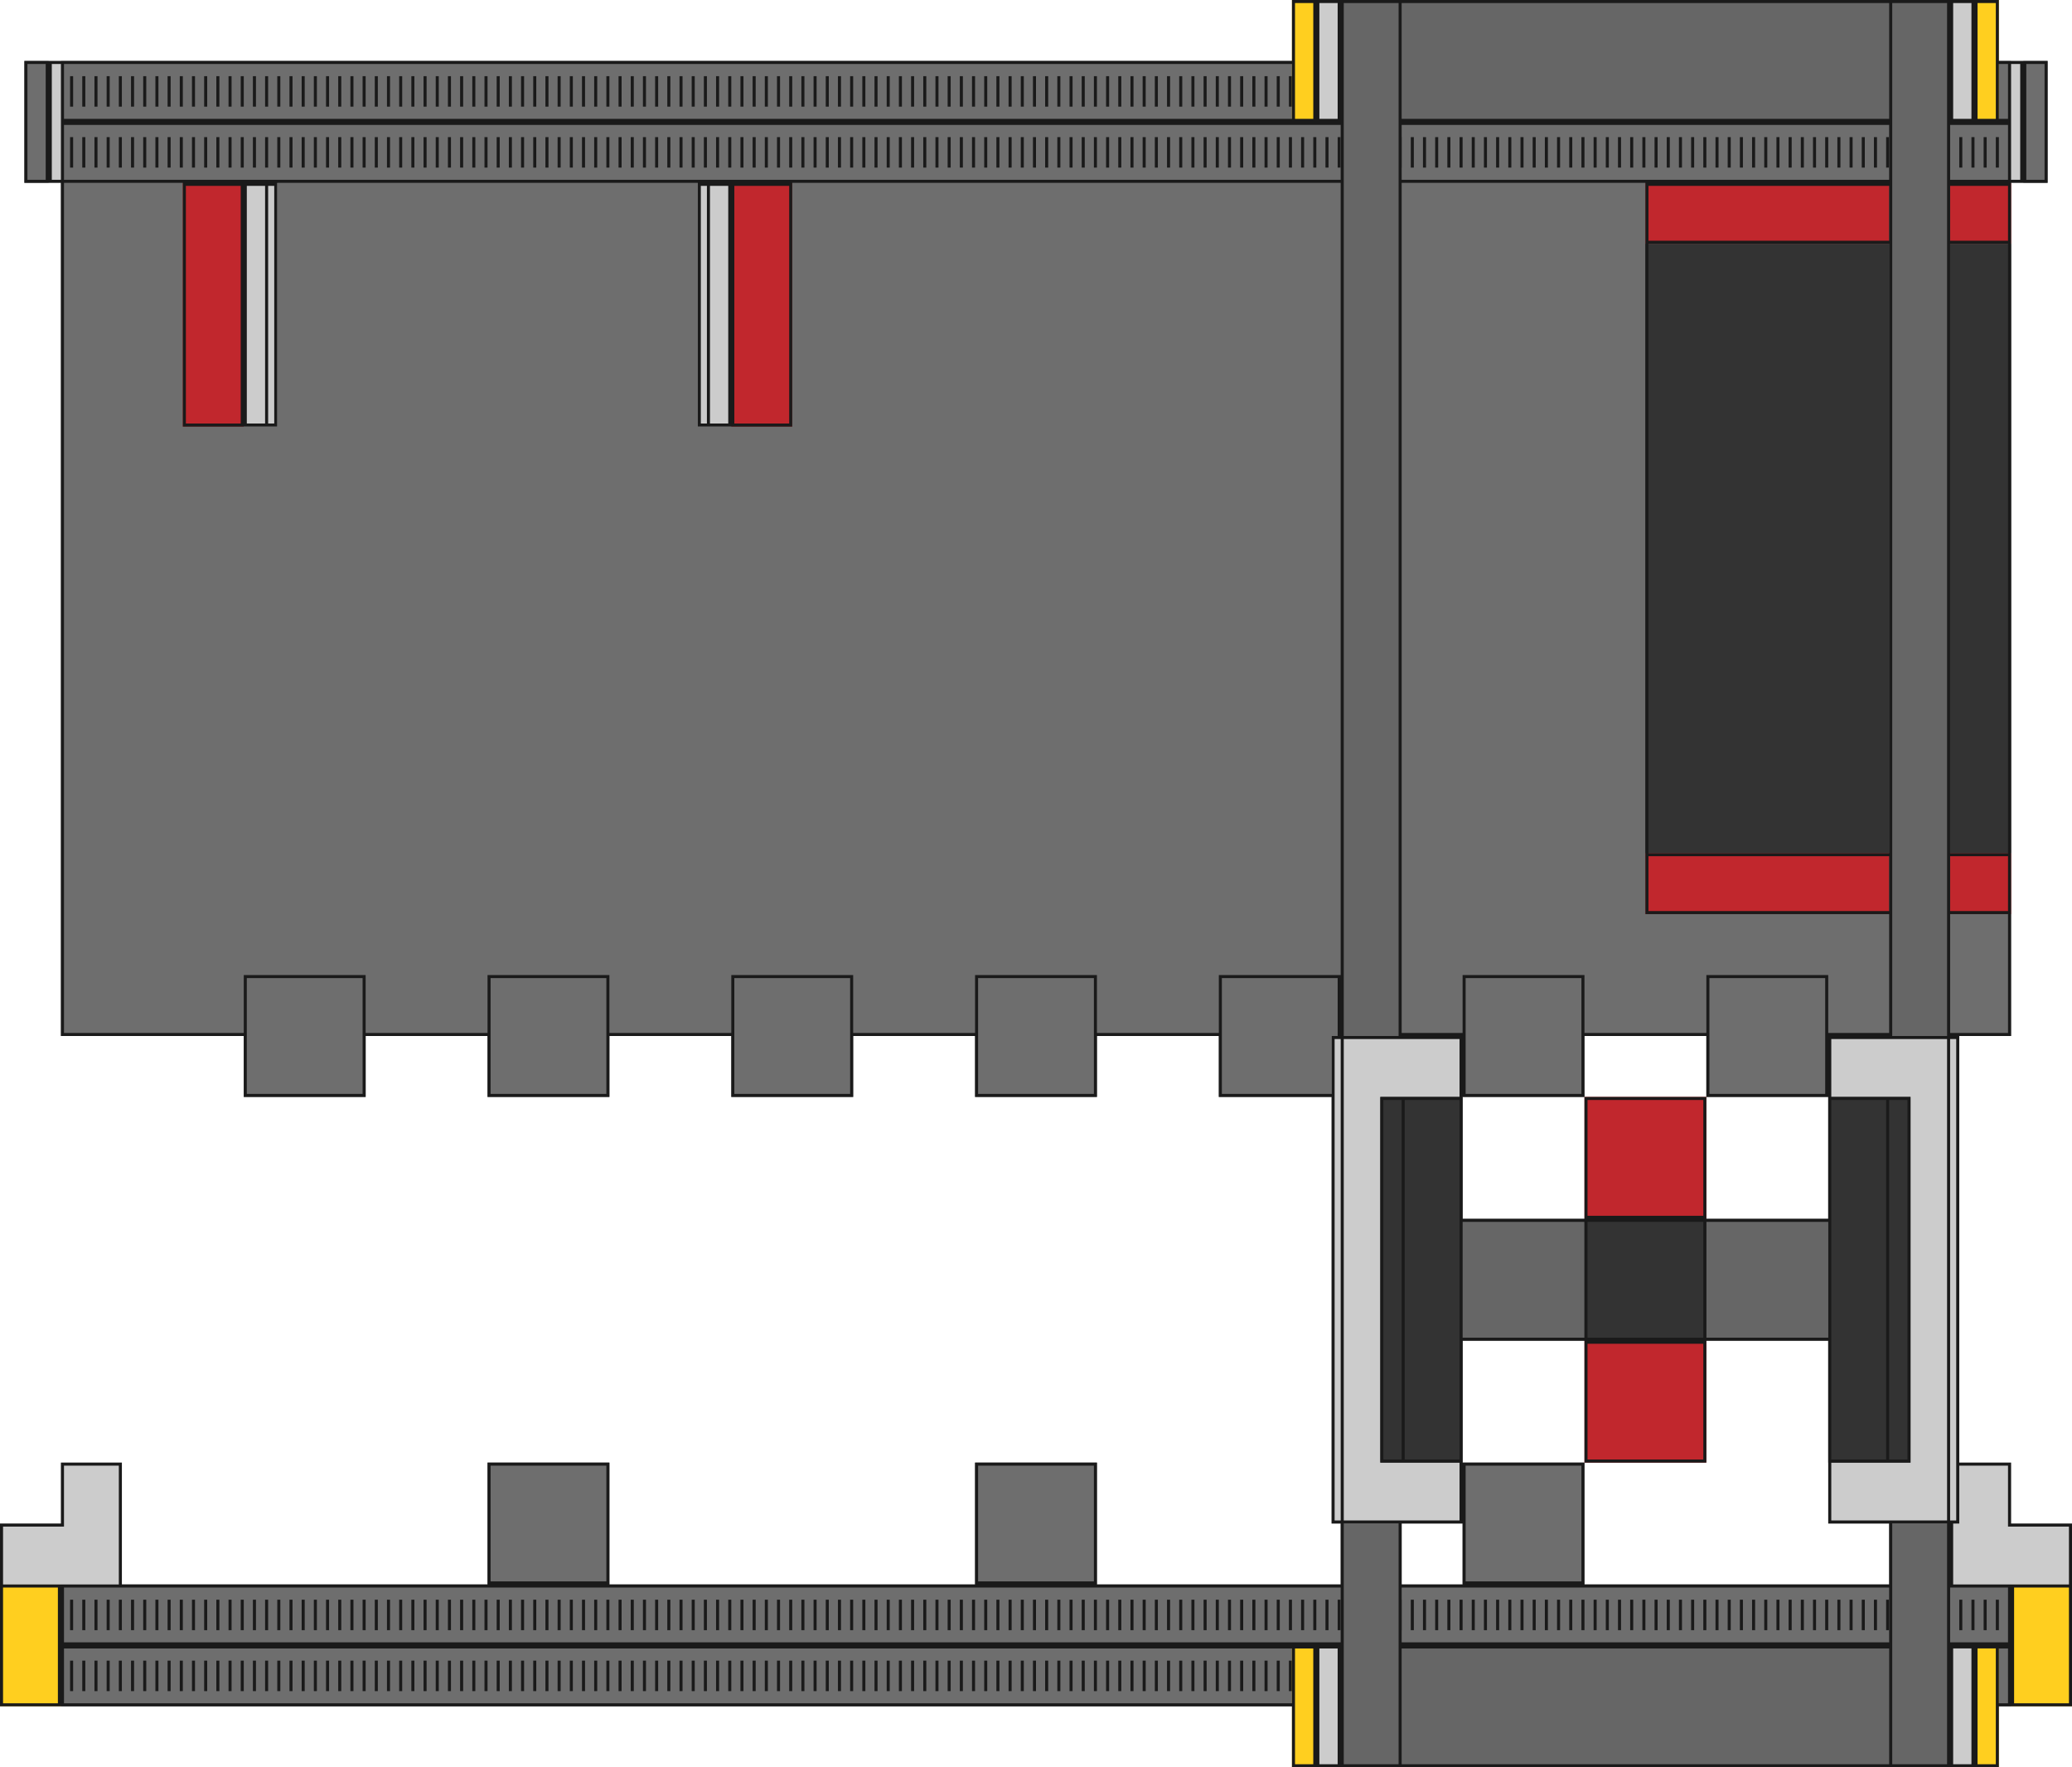 <svg xmlns="http://www.w3.org/2000/svg" viewBox="0 0 340 290"><defs><style>.cls-1{fill:#6e6e6e;}.cls-2{fill:#ccc;}.cls-3{fill:#c1272d;}.cls-4{fill:#1a1a1a;}.cls-5{fill:#ffcf1f;}.cls-6{fill:#333;}.cls-7{fill:#666;}.cls-8{fill:none;}</style></defs><title>object_station_freight</title><g id="Warstwa_2" data-name="Warstwa 2"><g id="freight"><rect class="cls-1" x="10" y="10" width="320" height="160"/><rect class="cls-1" x="4" y="10" width="4" height="20"/><rect class="cls-2" x="8" y="10" width="2" height="20"/><rect class="cls-1" x="332" y="10" width="4" height="20" transform="translate(668 40) rotate(-180)"/><rect class="cls-2" x="330" y="10" width="2" height="20" transform="translate(662 40) rotate(-180)"/><rect class="cls-1" x="40" y="160" width="20" height="20"/><rect class="cls-1" x="80" y="160" width="20" height="20"/><rect class="cls-1" x="80" y="240" width="20" height="20"/><rect class="cls-1" x="160" y="240" width="20" height="20"/><rect class="cls-1" x="240" y="240" width="20" height="20"/><rect class="cls-1" x="120" y="160" width="20" height="20"/><rect class="cls-1" x="160" y="160" width="20" height="20"/><rect class="cls-1" x="200" y="160" width="20" height="20"/><rect class="cls-1" x="240" y="160" width="20" height="20"/><rect class="cls-1" x="280" y="160" width="20" height="20"/><rect class="cls-3" x="30" y="30" width="10" height="40"/><rect class="cls-2" x="40" y="30" width="5.5" height="40"/><rect class="cls-3" x="120" y="30" width="10" height="40" transform="translate(250 100) rotate(-180)"/><rect class="cls-2" x="114.5" y="30" width="5.5" height="40" transform="translate(234.5 100) rotate(-180)"/><rect class="cls-4" x="11.5" y="12.5" width="0.5" height="5"/><rect class="cls-4" x="13.5" y="12.5" width="0.5" height="5"/><rect class="cls-4" x="15.5" y="12.5" width="0.5" height="5"/><rect class="cls-4" x="17.5" y="12.5" width="0.5" height="5"/><rect class="cls-4" x="19.5" y="12.5" width="0.5" height="5"/><rect class="cls-4" x="21.5" y="12.5" width="0.5" height="5"/><rect class="cls-4" x="23.5" y="12.5" width="0.5" height="5"/><rect class="cls-4" x="25.5" y="12.5" width="0.5" height="5"/><rect class="cls-4" x="27.5" y="12.5" width="0.5" height="5"/><rect class="cls-4" x="29.5" y="12.5" width="0.5" height="5"/><rect class="cls-4" x="31.5" y="12.5" width="0.5" height="5"/><rect class="cls-4" x="33.5" y="12.5" width="0.5" height="5"/><rect class="cls-4" x="35.5" y="12.5" width="0.5" height="5"/><rect class="cls-4" x="37.5" y="12.5" width="0.5" height="5"/><rect class="cls-4" x="39.5" y="12.5" width="0.5" height="5"/><rect class="cls-4" x="41.5" y="12.5" width="0.5" height="5"/><rect class="cls-4" x="43.5" y="12.5" width="0.5" height="5"/><rect class="cls-4" x="45.5" y="12.5" width="0.5" height="5"/><rect class="cls-4" x="47.5" y="12.5" width="0.5" height="5"/><rect class="cls-4" x="49.5" y="12.5" width="0.5" height="5"/><rect class="cls-4" x="51.5" y="12.5" width="0.5" height="5"/><rect class="cls-4" x="53.5" y="12.5" width="0.5" height="5"/><rect class="cls-4" x="55.5" y="12.5" width="0.5" height="5"/><rect class="cls-4" x="57.5" y="12.5" width="0.5" height="5"/><rect class="cls-4" x="59.5" y="12.5" width="0.5" height="5"/><rect class="cls-4" x="61.5" y="12.5" width="0.5" height="5"/><rect class="cls-4" x="63.5" y="12.5" width="0.5" height="5"/><rect class="cls-4" x="65.5" y="12.5" width="0.5" height="5"/><rect class="cls-4" x="67.5" y="12.5" width="0.5" height="5"/><rect class="cls-4" x="69.5" y="12.5" width="0.5" height="5"/><rect class="cls-4" x="71.5" y="12.5" width="0.5" height="5"/><rect class="cls-4" x="73.5" y="12.5" width="0.5" height="5"/><rect class="cls-4" x="75.5" y="12.5" width="0.5" height="5"/><rect class="cls-4" x="77.5" y="12.5" width="0.5" height="5"/><rect class="cls-4" x="79.5" y="12.5" width="0.5" height="5"/><rect class="cls-4" x="81.5" y="12.5" width="0.5" height="5"/><rect class="cls-4" x="83.5" y="12.5" width="0.5" height="5"/><rect class="cls-4" x="85.5" y="12.5" width="0.5" height="5"/><rect class="cls-4" x="87.5" y="12.5" width="0.5" height="5"/><rect class="cls-4" x="89.5" y="12.5" width="0.5" height="5"/><rect class="cls-4" x="91.5" y="12.5" width="0.5" height="5"/><rect class="cls-4" x="93.5" y="12.5" width="0.5" height="5"/><rect class="cls-4" x="95.5" y="12.5" width="0.5" height="5"/><rect class="cls-4" x="97.5" y="12.5" width="0.5" height="5"/><rect class="cls-4" x="99.5" y="12.5" width="0.5" height="5"/><rect class="cls-4" x="101.5" y="12.5" width="0.5" height="5"/><rect class="cls-4" x="103.5" y="12.5" width="0.5" height="5"/><rect class="cls-4" x="105.5" y="12.5" width="0.5" height="5"/><rect class="cls-4" x="107.5" y="12.5" width="0.5" height="5"/><rect class="cls-4" x="109.5" y="12.5" width="0.5" height="5"/><rect class="cls-4" x="111.5" y="12.5" width="0.5" height="5"/><rect class="cls-4" x="113.5" y="12.5" width="0.5" height="5"/><rect class="cls-4" x="115.5" y="12.5" width="0.5" height="5"/><rect class="cls-4" x="117.5" y="12.5" width="0.5" height="5"/><rect class="cls-4" x="119.5" y="12.5" width="0.5" height="5"/><rect class="cls-4" x="121.5" y="12.5" width="0.5" height="5"/><rect class="cls-4" x="123.5" y="12.5" width="0.5" height="5"/><rect class="cls-4" x="125.5" y="12.5" width="0.5" height="5"/><rect class="cls-4" x="127.5" y="12.5" width="0.5" height="5"/><rect class="cls-4" x="129.5" y="12.5" width="0.5" height="5"/><rect class="cls-4" x="131.5" y="12.5" width="0.5" height="5"/><rect class="cls-4" x="133.5" y="12.5" width="0.5" height="5"/><rect class="cls-4" x="135.5" y="12.5" width="0.5" height="5"/><rect class="cls-4" x="137.5" y="12.5" width="0.5" height="5"/><rect class="cls-4" x="139.5" y="12.5" width="0.5" height="5"/><rect class="cls-4" x="141.5" y="12.5" width="0.5" height="5"/><rect class="cls-4" x="143.5" y="12.5" width="0.5" height="5"/><rect class="cls-4" x="145.5" y="12.5" width="0.5" height="5"/><rect class="cls-4" x="147.5" y="12.5" width="0.5" height="5"/><rect class="cls-4" x="149.5" y="12.5" width="0.5" height="5"/><rect class="cls-4" x="151.5" y="12.5" width="0.5" height="5"/><rect class="cls-4" x="153.5" y="12.5" width="0.5" height="5"/><rect class="cls-4" x="155.5" y="12.5" width="0.5" height="5"/><rect class="cls-4" x="157.5" y="12.5" width="0.5" height="5"/><rect class="cls-4" x="159.5" y="12.5" width="0.5" height="5"/><rect class="cls-4" x="161.5" y="12.5" width="0.5" height="5"/><rect class="cls-4" x="163.5" y="12.5" width="0.5" height="5"/><rect class="cls-4" x="165.5" y="12.5" width="0.5" height="5"/><rect class="cls-4" x="167.5" y="12.5" width="0.5" height="5"/><rect class="cls-4" x="169.5" y="12.5" width="0.5" height="5"/><rect class="cls-4" x="171.5" y="12.5" width="0.5" height="5"/><rect class="cls-4" x="173.5" y="12.5" width="0.5" height="5"/><rect class="cls-4" x="175.5" y="12.5" width="0.5" height="5"/><rect class="cls-4" x="177.5" y="12.5" width="0.5" height="5"/><rect class="cls-4" x="179.5" y="12.5" width="0.5" height="5"/><rect class="cls-4" x="181.5" y="12.5" width="0.5" height="5"/><rect class="cls-4" x="183.5" y="12.5" width="0.5" height="5"/><rect class="cls-4" x="185.5" y="12.5" width="0.5" height="5"/><rect class="cls-4" x="187.5" y="12.5" width="0.5" height="5"/><rect class="cls-4" x="189.5" y="12.5" width="0.5" height="5"/><rect class="cls-4" x="191.5" y="12.5" width="0.5" height="5"/><rect class="cls-4" x="193.5" y="12.5" width="0.5" height="5"/><rect class="cls-4" x="195.5" y="12.5" width="0.5" height="5"/><rect class="cls-4" x="197.5" y="12.5" width="0.5" height="5"/><rect class="cls-4" x="199.5" y="12.5" width="0.5" height="5"/><rect class="cls-4" x="201.5" y="12.5" width="0.5" height="5"/><rect class="cls-4" x="203.5" y="12.5" width="0.5" height="5"/><rect class="cls-4" x="205.5" y="12.5" width="0.5" height="5"/><rect class="cls-4" x="207.5" y="12.5" width="0.5" height="5"/><rect class="cls-4" x="209.5" y="12.5" width="0.5" height="5"/><rect class="cls-4" x="211.5" y="12.5" width="0.5" height="5"/><rect class="cls-4" x="11.5" y="22.5" width="0.5" height="5"/><rect class="cls-4" x="13.5" y="22.5" width="0.5" height="5"/><rect class="cls-4" x="15.5" y="22.5" width="0.5" height="5"/><rect class="cls-4" x="17.5" y="22.5" width="0.5" height="5"/><rect class="cls-4" x="19.5" y="22.5" width="0.5" height="5"/><rect class="cls-4" x="21.5" y="22.5" width="0.5" height="5"/><rect class="cls-4" x="23.5" y="22.5" width="0.5" height="5"/><rect class="cls-4" x="25.5" y="22.5" width="0.5" height="5"/><rect class="cls-4" x="27.5" y="22.5" width="0.5" height="5"/><rect class="cls-4" x="29.5" y="22.5" width="0.5" height="5"/><rect class="cls-4" x="31.5" y="22.5" width="0.5" height="5"/><rect class="cls-4" x="33.5" y="22.5" width="0.5" height="5"/><rect class="cls-4" x="35.5" y="22.5" width="0.5" height="5"/><rect class="cls-4" x="37.5" y="22.5" width="0.5" height="5"/><rect class="cls-4" x="39.5" y="22.5" width="0.5" height="5"/><rect class="cls-4" x="41.5" y="22.5" width="0.5" height="5"/><rect class="cls-4" x="43.5" y="22.5" width="0.5" height="5"/><rect class="cls-4" x="45.5" y="22.5" width="0.5" height="5"/><rect class="cls-4" x="47.5" y="22.5" width="0.5" height="5"/><rect class="cls-4" x="49.5" y="22.5" width="0.5" height="5"/><rect class="cls-4" x="51.5" y="22.5" width="0.5" height="5"/><rect class="cls-4" x="53.5" y="22.5" width="0.5" height="5"/><rect class="cls-4" x="55.5" y="22.5" width="0.5" height="5"/><rect class="cls-4" x="57.5" y="22.5" width="0.5" height="5"/><rect class="cls-4" x="59.5" y="22.5" width="0.5" height="5"/><rect class="cls-4" x="61.5" y="22.5" width="0.5" height="5"/><rect class="cls-4" x="63.5" y="22.5" width="0.5" height="5"/><rect class="cls-4" x="65.5" y="22.5" width="0.5" height="5"/><rect class="cls-4" x="67.5" y="22.5" width="0.5" height="5"/><rect class="cls-4" x="69.5" y="22.5" width="0.5" height="5"/><rect class="cls-4" x="71.5" y="22.5" width="0.5" height="5"/><rect class="cls-4" x="73.5" y="22.5" width="0.5" height="5"/><rect class="cls-4" x="75.5" y="22.5" width="0.5" height="5"/><rect class="cls-4" x="77.5" y="22.5" width="0.5" height="5"/><rect class="cls-4" x="79.5" y="22.5" width="0.5" height="5"/><rect class="cls-4" x="81.5" y="22.5" width="0.5" height="5"/><rect class="cls-4" x="83.5" y="22.5" width="0.5" height="5"/><rect class="cls-4" x="85.5" y="22.5" width="0.5" height="5"/><rect class="cls-4" x="87.5" y="22.5" width="0.5" height="5"/><rect class="cls-4" x="89.5" y="22.5" width="0.5" height="5"/><rect class="cls-4" x="91.5" y="22.5" width="0.5" height="5"/><rect class="cls-4" x="93.5" y="22.5" width="0.5" height="5"/><rect class="cls-4" x="95.5" y="22.5" width="0.5" height="5"/><rect class="cls-4" x="97.5" y="22.5" width="0.5" height="5"/><rect class="cls-4" x="99.5" y="22.5" width="0.5" height="5"/><rect class="cls-4" x="101.5" y="22.5" width="0.5" height="5"/><rect class="cls-4" x="103.5" y="22.5" width="0.5" height="5"/><rect class="cls-4" x="105.5" y="22.5" width="0.5" height="5"/><rect class="cls-4" x="107.5" y="22.5" width="0.5" height="5"/><rect class="cls-4" x="109.5" y="22.5" width="0.5" height="5"/><rect class="cls-4" x="111.5" y="22.5" width="0.5" height="5"/><rect class="cls-4" x="113.5" y="22.5" width="0.5" height="5"/><rect class="cls-4" x="115.5" y="22.5" width="0.5" height="5"/><rect class="cls-4" x="117.5" y="22.5" width="0.5" height="5"/><rect class="cls-4" x="119.5" y="22.5" width="0.5" height="5"/><rect class="cls-4" x="121.5" y="22.5" width="0.5" height="5"/><rect class="cls-4" x="123.5" y="22.5" width="0.5" height="5"/><rect class="cls-4" x="125.5" y="22.5" width="0.5" height="5"/><rect class="cls-4" x="127.5" y="22.5" width="0.5" height="5"/><rect class="cls-4" x="129.5" y="22.5" width="0.5" height="5"/><rect class="cls-4" x="131.5" y="22.5" width="0.5" height="5"/><rect class="cls-4" x="133.5" y="22.5" width="0.5" height="5"/><rect class="cls-4" x="135.5" y="22.5" width="0.5" height="5"/><rect class="cls-4" x="137.5" y="22.5" width="0.5" height="5"/><rect class="cls-4" x="139.5" y="22.5" width="0.5" height="5"/><rect class="cls-4" x="141.5" y="22.5" width="0.5" height="5"/><rect class="cls-4" x="143.5" y="22.5" width="0.5" height="5"/><rect class="cls-4" x="145.5" y="22.5" width="0.5" height="5"/><rect class="cls-4" x="147.5" y="22.5" width="0.5" height="5"/><rect class="cls-4" x="149.5" y="22.5" width="0.5" height="5"/><rect class="cls-4" x="151.5" y="22.5" width="0.5" height="5"/><rect class="cls-4" x="153.5" y="22.5" width="0.5" height="5"/><rect class="cls-4" x="155.5" y="22.5" width="0.5" height="5"/><rect class="cls-4" x="157.5" y="22.5" width="0.5" height="5"/><rect class="cls-4" x="159.5" y="22.5" width="0.5" height="5"/><rect class="cls-4" x="161.5" y="22.5" width="0.5" height="5"/><rect class="cls-4" x="163.5" y="22.5" width="0.5" height="5"/><rect class="cls-4" x="165.5" y="22.5" width="0.5" height="5"/><rect class="cls-4" x="167.5" y="22.5" width="0.5" height="5"/><rect class="cls-4" x="169.5" y="22.5" width="0.5" height="5"/><rect class="cls-4" x="171.5" y="22.5" width="0.5" height="5"/><rect class="cls-4" x="173.5" y="22.5" width="0.5" height="5"/><rect class="cls-4" x="175.5" y="22.5" width="0.5" height="5"/><rect class="cls-4" x="177.5" y="22.5" width="0.5" height="5"/><rect class="cls-4" x="179.5" y="22.5" width="0.5" height="5"/><rect class="cls-4" x="181.5" y="22.5" width="0.5" height="5"/><rect class="cls-4" x="183.5" y="22.5" width="0.5" height="5"/><rect class="cls-4" x="185.5" y="22.5" width="0.5" height="5"/><rect class="cls-4" x="187.5" y="22.5" width="0.5" height="5"/><rect class="cls-4" x="189.5" y="22.5" width="0.5" height="5"/><rect class="cls-4" x="191.5" y="22.5" width="0.5" height="5"/><rect class="cls-4" x="193.5" y="22.5" width="0.5" height="5"/><rect class="cls-4" x="195.5" y="22.5" width="0.5" height="5"/><rect class="cls-4" x="197.5" y="22.5" width="0.5" height="5"/><rect class="cls-4" x="199.5" y="22.5" width="0.5" height="5"/><rect class="cls-4" x="201.5" y="22.5" width="0.5" height="5"/><rect class="cls-4" x="203.5" y="22.5" width="0.5" height="5"/><rect class="cls-4" x="205.5" y="22.5" width="0.5" height="5"/><rect class="cls-4" x="207.5" y="22.5" width="0.5" height="5"/><rect class="cls-4" x="209.5" y="22.5" width="0.5" height="5"/><rect class="cls-4" x="211.5" y="22.5" width="0.5" height="5"/><rect class="cls-4" x="213.5" y="22.5" width="0.5" height="5"/><rect class="cls-4" x="215.5" y="22.5" width="0.5" height="5"/><rect class="cls-4" x="217.5" y="22.5" width="0.5" height="5"/><rect class="cls-4" x="219.5" y="22.5" width="0.5" height="5"/><rect class="cls-4" x="221.5" y="22.5" width="0.5" height="5"/><rect class="cls-4" x="223.5" y="22.5" width="0.5" height="5"/><rect class="cls-4" x="225.5" y="22.5" width="0.5" height="5"/><rect class="cls-4" x="227.5" y="22.5" width="0.5" height="5"/><rect class="cls-4" x="229.5" y="22.5" width="0.5" height="5"/><rect class="cls-4" x="231.5" y="22.5" width="0.5" height="5"/><rect class="cls-4" x="233.5" y="22.5" width="0.5" height="5"/><rect class="cls-4" x="235.5" y="22.5" width="0.5" height="5"/><rect class="cls-4" x="237.5" y="22.5" width="0.5" height="5"/><rect class="cls-4" x="239.5" y="22.5" width="0.5" height="5"/><rect class="cls-4" x="241.5" y="22.5" width="0.5" height="5"/><rect class="cls-4" x="243.5" y="22.5" width="0.5" height="5"/><rect class="cls-4" x="245.5" y="22.5" width="0.5" height="5"/><rect class="cls-4" x="247.5" y="22.5" width="0.5" height="5"/><rect class="cls-4" x="249.5" y="22.5" width="0.5" height="5"/><rect class="cls-4" x="251.5" y="22.5" width="0.5" height="5"/><rect class="cls-4" x="253.5" y="22.5" width="0.5" height="5"/><rect class="cls-4" x="255.5" y="22.5" width="0.5" height="5"/><rect class="cls-4" x="257.5" y="22.5" width="0.5" height="5"/><rect class="cls-4" x="259.5" y="22.5" width="0.5" height="5"/><rect class="cls-4" x="261.5" y="22.5" width="0.5" height="5"/><rect class="cls-4" x="263.5" y="22.5" width="0.5" height="5"/><rect class="cls-4" x="265.5" y="22.5" width="0.5" height="5"/><rect class="cls-4" x="267.5" y="22.5" width="0.5" height="5"/><rect class="cls-4" x="269.5" y="22.5" width="0.5" height="5"/><rect class="cls-4" x="271.5" y="22.5" width="0.5" height="5"/><rect class="cls-4" x="273.5" y="22.5" width="0.5" height="5"/><rect class="cls-4" x="275.5" y="22.5" width="0.5" height="5"/><rect class="cls-4" x="277.5" y="22.5" width="0.5" height="5"/><rect class="cls-4" x="279.5" y="22.5" width="0.5" height="5"/><rect class="cls-4" x="281.5" y="22.5" width="0.5" height="5"/><rect class="cls-4" x="283.5" y="22.5" width="0.5" height="5"/><rect class="cls-4" x="285.5" y="22.5" width="0.5" height="5"/><rect class="cls-4" x="287.5" y="22.5" width="0.5" height="5"/><rect class="cls-4" x="289.5" y="22.5" width="0.5" height="5"/><rect class="cls-4" x="291.5" y="22.5" width="0.5" height="5"/><rect class="cls-4" x="293.5" y="22.5" width="0.5" height="5"/><rect class="cls-4" x="295.5" y="22.5" width="0.5" height="5"/><rect class="cls-4" x="297.5" y="22.5" width="0.5" height="5"/><rect class="cls-4" x="299.5" y="22.5" width="0.5" height="5"/><rect class="cls-4" x="301.5" y="22.5" width="0.5" height="5"/><rect class="cls-4" x="303.5" y="22.5" width="0.5" height="5"/><rect class="cls-4" x="305.5" y="22.5" width="0.5" height="5"/><rect class="cls-4" x="307.5" y="22.5" width="0.5" height="5"/><rect class="cls-4" x="309.5" y="22.5" width="0.5" height="5"/><rect class="cls-4" x="311.5" y="22.5" width="0.5" height="5"/><rect class="cls-4" x="313.5" y="22.5" width="0.5" height="5"/><rect class="cls-4" x="315.5" y="22.5" width="0.5" height="5"/><rect class="cls-4" x="317.5" y="22.5" width="0.5" height="5"/><rect class="cls-4" x="319.5" y="22.5" width="0.5" height="5"/><rect class="cls-4" x="321.5" y="22.5" width="0.5" height="5"/><rect class="cls-4" x="323.5" y="22.5" width="0.5" height="5"/><rect class="cls-4" x="325.5" y="22.5" width="0.5" height="5"/><rect class="cls-4" x="327.5" y="22.5" width="0.5" height="5"/><rect class="cls-1" x="10" y="260" width="320" height="20"/><rect class="cls-5" y="260" width="10" height="20"/><polygon class="cls-2" points="10 240 10 250 0 250 0 260 20 260 20 240 10 240"/><rect class="cls-5" x="330" y="260" width="10" height="20" transform="translate(670 540) rotate(-180)"/><polygon class="cls-2" points="330 240 330 250 340 250 340 260 320 260 320 240 330 240"/><rect class="cls-4" x="11.5" y="262.5" width="0.5" height="5"/><rect class="cls-4" x="13.5" y="262.5" width="0.5" height="5"/><rect class="cls-4" x="15.5" y="262.5" width="0.5" height="5"/><rect class="cls-4" x="17.5" y="262.5" width="0.5" height="5"/><rect class="cls-4" x="19.5" y="262.5" width="0.5" height="5"/><rect class="cls-4" x="21.5" y="262.5" width="0.5" height="5"/><rect class="cls-4" x="23.5" y="262.5" width="0.5" height="5"/><rect class="cls-4" x="25.5" y="262.5" width="0.5" height="5"/><rect class="cls-4" x="27.5" y="262.5" width="0.5" height="5"/><rect class="cls-4" x="29.5" y="262.5" width="0.5" height="5"/><rect class="cls-4" x="31.5" y="262.5" width="0.5" height="5"/><rect class="cls-4" x="33.5" y="262.5" width="0.5" height="5"/><rect class="cls-4" x="35.5" y="262.5" width="0.5" height="5"/><rect class="cls-4" x="37.5" y="262.5" width="0.5" height="5"/><rect class="cls-4" x="39.5" y="262.5" width="0.5" height="5"/><rect class="cls-4" x="41.5" y="262.5" width="0.5" height="5"/><rect class="cls-4" x="43.5" y="262.5" width="0.5" height="5"/><rect class="cls-4" x="45.5" y="262.5" width="0.5" height="5"/><rect class="cls-4" x="47.5" y="262.5" width="0.5" height="5"/><rect class="cls-4" x="49.5" y="262.5" width="0.5" height="5"/><rect class="cls-4" x="51.5" y="262.5" width="0.5" height="5"/><rect class="cls-4" x="53.5" y="262.5" width="0.5" height="5"/><rect class="cls-4" x="55.5" y="262.5" width="0.5" height="5"/><rect class="cls-4" x="57.5" y="262.5" width="0.5" height="5"/><rect class="cls-4" x="59.5" y="262.5" width="0.5" height="5"/><rect class="cls-4" x="61.5" y="262.5" width="0.5" height="5"/><rect class="cls-4" x="63.5" y="262.5" width="0.5" height="5"/><rect class="cls-4" x="65.5" y="262.5" width="0.5" height="5"/><rect class="cls-4" x="67.5" y="262.5" width="0.5" height="5"/><rect class="cls-4" x="69.5" y="262.5" width="0.5" height="5"/><rect class="cls-4" x="71.5" y="262.5" width="0.5" height="5"/><rect class="cls-4" x="73.5" y="262.5" width="0.5" height="5"/><rect class="cls-4" x="75.5" y="262.5" width="0.5" height="5"/><rect class="cls-4" x="77.5" y="262.5" width="0.5" height="5"/><rect class="cls-4" x="79.5" y="262.5" width="0.5" height="5"/><rect class="cls-4" x="81.5" y="262.5" width="0.5" height="5"/><rect class="cls-4" x="83.5" y="262.5" width="0.5" height="5"/><rect class="cls-4" x="85.5" y="262.5" width="0.5" height="5"/><rect class="cls-4" x="87.5" y="262.5" width="0.5" height="5"/><rect class="cls-4" x="89.5" y="262.5" width="0.5" height="5"/><rect class="cls-4" x="91.5" y="262.5" width="0.5" height="5"/><rect class="cls-4" x="93.5" y="262.5" width="0.5" height="5"/><rect class="cls-4" x="95.5" y="262.5" width="0.5" height="5"/><rect class="cls-4" x="97.5" y="262.5" width="0.5" height="5"/><rect class="cls-4" x="99.5" y="262.5" width="0.5" height="5"/><rect class="cls-4" x="101.5" y="262.5" width="0.5" height="5"/><rect class="cls-4" x="103.5" y="262.5" width="0.5" height="5"/><rect class="cls-4" x="105.5" y="262.5" width="0.5" height="5"/><rect class="cls-4" x="107.5" y="262.5" width="0.5" height="5"/><rect class="cls-4" x="109.5" y="262.5" width="0.5" height="5"/><rect class="cls-4" x="111.5" y="262.5" width="0.5" height="5"/><rect class="cls-4" x="113.5" y="262.5" width="0.5" height="5"/><rect class="cls-4" x="115.5" y="262.5" width="0.5" height="5"/><rect class="cls-4" x="117.5" y="262.5" width="0.5" height="5"/><rect class="cls-4" x="119.5" y="262.5" width="0.5" height="5"/><rect class="cls-4" x="121.5" y="262.5" width="0.5" height="5"/><rect class="cls-4" x="123.5" y="262.5" width="0.5" height="5"/><rect class="cls-4" x="125.5" y="262.5" width="0.5" height="5"/><rect class="cls-4" x="127.5" y="262.5" width="0.5" height="5"/><rect class="cls-4" x="129.5" y="262.5" width="0.5" height="5"/><rect class="cls-4" x="131.5" y="262.5" width="0.5" height="5"/><rect class="cls-4" x="133.5" y="262.5" width="0.5" height="5"/><rect class="cls-4" x="135.5" y="262.5" width="0.5" height="5"/><rect class="cls-4" x="137.5" y="262.5" width="0.5" height="5"/><rect class="cls-4" x="139.5" y="262.5" width="0.5" height="5"/><rect class="cls-4" x="141.5" y="262.5" width="0.5" height="5"/><rect class="cls-4" x="143.5" y="262.5" width="0.5" height="5"/><rect class="cls-4" x="145.5" y="262.5" width="0.5" height="5"/><rect class="cls-4" x="147.5" y="262.5" width="0.5" height="5"/><rect class="cls-4" x="149.5" y="262.5" width="0.5" height="5"/><rect class="cls-4" x="151.5" y="262.5" width="0.5" height="5"/><rect class="cls-4" x="153.5" y="262.5" width="0.5" height="5"/><rect class="cls-4" x="155.5" y="262.5" width="0.5" height="5"/><rect class="cls-4" x="157.5" y="262.5" width="0.5" height="5"/><rect class="cls-4" x="159.5" y="262.5" width="0.5" height="5"/><rect class="cls-4" x="161.5" y="262.5" width="0.5" height="5"/><rect class="cls-4" x="163.5" y="262.5" width="0.5" height="5"/><rect class="cls-4" x="165.5" y="262.5" width="0.5" height="5"/><rect class="cls-4" x="167.5" y="262.5" width="0.5" height="5"/><rect class="cls-4" x="169.5" y="262.5" width="0.5" height="5"/><rect class="cls-4" x="171.5" y="262.5" width="0.5" height="5"/><rect class="cls-4" x="173.5" y="262.5" width="0.5" height="5"/><rect class="cls-4" x="175.5" y="262.5" width="0.5" height="5"/><rect class="cls-4" x="177.5" y="262.5" width="0.5" height="5"/><rect class="cls-4" x="179.5" y="262.5" width="0.5" height="5"/><rect class="cls-4" x="181.5" y="262.5" width="0.5" height="5"/><rect class="cls-4" x="183.5" y="262.5" width="0.5" height="5"/><rect class="cls-4" x="185.5" y="262.5" width="0.5" height="5"/><rect class="cls-4" x="187.5" y="262.5" width="0.5" height="5"/><rect class="cls-4" x="189.5" y="262.5" width="0.5" height="5"/><rect class="cls-4" x="191.5" y="262.5" width="0.5" height="5"/><rect class="cls-4" x="193.5" y="262.5" width="0.5" height="5"/><rect class="cls-4" x="195.5" y="262.5" width="0.5" height="5"/><rect class="cls-4" x="197.5" y="262.5" width="0.5" height="5"/><rect class="cls-4" x="199.5" y="262.5" width="0.5" height="5"/><rect class="cls-4" x="201.5" y="262.5" width="0.5" height="5"/><rect class="cls-4" x="203.5" y="262.5" width="0.5" height="5"/><rect class="cls-4" x="205.5" y="262.5" width="0.5" height="5"/><rect class="cls-4" x="207.5" y="262.5" width="0.5" height="5"/><rect class="cls-4" x="209.5" y="262.5" width="0.5" height="5"/><rect class="cls-4" x="211.5" y="262.5" width="0.5" height="5"/><rect class="cls-4" x="213.5" y="262.5" width="0.5" height="5"/><rect class="cls-4" x="215.5" y="262.5" width="0.5" height="5"/><rect class="cls-4" x="217.5" y="262.5" width="0.5" height="5"/><rect class="cls-4" x="219.5" y="262.5" width="0.5" height="5"/><rect class="cls-4" x="221.5" y="262.5" width="0.5" height="5"/><rect class="cls-4" x="223.5" y="262.5" width="0.5" height="5"/><rect class="cls-4" x="225.5" y="262.5" width="0.5" height="5"/><rect class="cls-4" x="227.5" y="262.5" width="0.5" height="5"/><rect class="cls-4" x="229.5" y="262.5" width="0.5" height="5"/><rect class="cls-4" x="231.5" y="262.5" width="0.5" height="5"/><rect class="cls-4" x="233.5" y="262.5" width="0.5" height="5"/><rect class="cls-4" x="235.5" y="262.5" width="0.5" height="5"/><rect class="cls-4" x="237.5" y="262.5" width="0.5" height="5"/><rect class="cls-4" x="239.5" y="262.5" width="0.5" height="5"/><rect class="cls-4" x="241.5" y="262.5" width="0.5" height="5"/><rect class="cls-4" x="243.5" y="262.5" width="0.5" height="5"/><rect class="cls-4" x="245.5" y="262.5" width="0.5" height="5"/><rect class="cls-4" x="247.5" y="262.5" width="0.5" height="5"/><rect class="cls-4" x="249.5" y="262.5" width="0.5" height="5"/><rect class="cls-4" x="251.5" y="262.5" width="0.5" height="5"/><rect class="cls-4" x="253.5" y="262.5" width="0.5" height="5"/><rect class="cls-4" x="255.5" y="262.5" width="0.5" height="5"/><rect class="cls-4" x="257.5" y="262.5" width="0.5" height="5"/><rect class="cls-4" x="259.5" y="262.5" width="0.5" height="5"/><rect class="cls-4" x="261.5" y="262.5" width="0.5" height="5"/><rect class="cls-4" x="263.5" y="262.5" width="0.5" height="5"/><rect class="cls-4" x="265.5" y="262.5" width="0.5" height="5"/><rect class="cls-4" x="267.5" y="262.5" width="0.5" height="5"/><rect class="cls-4" x="269.5" y="262.5" width="0.5" height="5"/><rect class="cls-4" x="271.5" y="262.5" width="0.5" height="5"/><rect class="cls-4" x="273.5" y="262.5" width="0.5" height="5"/><rect class="cls-4" x="275.5" y="262.5" width="0.5" height="5"/><rect class="cls-4" x="277.5" y="262.5" width="0.5" height="5"/><rect class="cls-4" x="279.5" y="262.5" width="0.5" height="5"/><rect class="cls-4" x="281.5" y="262.5" width="0.5" height="5"/><rect class="cls-4" x="283.5" y="262.5" width="0.5" height="5"/><rect class="cls-4" x="285.5" y="262.5" width="0.5" height="5"/><rect class="cls-4" x="287.5" y="262.5" width="0.5" height="5"/><rect class="cls-4" x="289.5" y="262.5" width="0.5" height="5"/><rect class="cls-4" x="291.5" y="262.5" width="0.5" height="5"/><rect class="cls-4" x="293.5" y="262.5" width="0.5" height="5"/><rect class="cls-4" x="295.5" y="262.5" width="0.5" height="5"/><rect class="cls-4" x="297.5" y="262.5" width="0.5" height="5"/><rect class="cls-4" x="299.5" y="262.5" width="0.5" height="5"/><rect class="cls-4" x="301.5" y="262.5" width="0.5" height="5"/><rect class="cls-4" x="303.5" y="262.5" width="0.5" height="5"/><rect class="cls-4" x="305.5" y="262.5" width="0.5" height="5"/><rect class="cls-4" x="307.5" y="262.5" width="0.5" height="5"/><rect class="cls-4" x="309.5" y="262.5" width="0.5" height="5"/><rect class="cls-4" x="311.5" y="262.5" width="0.5" height="5"/><rect class="cls-4" x="313.5" y="262.5" width="0.5" height="5"/><rect class="cls-4" x="315.5" y="262.5" width="0.5" height="5"/><rect class="cls-4" x="317.5" y="262.5" width="0.5" height="5"/><rect class="cls-4" x="319.5" y="262.5" width="0.5" height="5"/><rect class="cls-4" x="321.5" y="262.5" width="0.5" height="5"/><rect class="cls-4" x="323.5" y="262.5" width="0.5" height="5"/><rect class="cls-4" x="325.5" y="262.5" width="0.5" height="5"/><rect class="cls-4" x="327.5" y="262.5" width="0.5" height="5"/><rect class="cls-4" x="11.5" y="272.5" width="0.5" height="5"/><rect class="cls-4" x="13.5" y="272.5" width="0.5" height="5"/><rect class="cls-4" x="15.5" y="272.5" width="0.5" height="5"/><rect class="cls-4" x="17.5" y="272.5" width="0.5" height="5"/><rect class="cls-4" x="19.5" y="272.5" width="0.5" height="5"/><rect class="cls-4" x="21.5" y="272.5" width="0.5" height="5"/><rect class="cls-4" x="23.5" y="272.5" width="0.5" height="5"/><rect class="cls-4" x="25.5" y="272.5" width="0.5" height="5"/><rect class="cls-4" x="27.5" y="272.5" width="0.5" height="5"/><rect class="cls-4" x="29.5" y="272.5" width="0.5" height="5"/><rect class="cls-4" x="31.5" y="272.5" width="0.5" height="5"/><rect class="cls-4" x="33.5" y="272.5" width="0.5" height="5"/><rect class="cls-4" x="35.5" y="272.5" width="0.5" height="5"/><rect class="cls-4" x="37.5" y="272.5" width="0.5" height="5"/><rect class="cls-4" x="39.5" y="272.5" width="0.5" height="5"/><rect class="cls-4" x="41.5" y="272.5" width="0.5" height="5"/><rect class="cls-4" x="43.5" y="272.5" width="0.5" height="5"/><rect class="cls-4" x="45.5" y="272.5" width="0.5" height="5"/><rect class="cls-4" x="47.5" y="272.5" width="0.5" height="5"/><rect class="cls-4" x="49.5" y="272.5" width="0.5" height="5"/><rect class="cls-4" x="51.5" y="272.5" width="0.5" height="5"/><rect class="cls-4" x="53.5" y="272.5" width="0.5" height="5"/><rect class="cls-4" x="55.5" y="272.5" width="0.5" height="5"/><rect class="cls-4" x="57.5" y="272.5" width="0.5" height="5"/><rect class="cls-4" x="59.5" y="272.5" width="0.5" height="5"/><rect class="cls-4" x="61.5" y="272.5" width="0.5" height="5"/><rect class="cls-4" x="63.5" y="272.5" width="0.5" height="5"/><rect class="cls-4" x="65.5" y="272.5" width="0.5" height="5"/><rect class="cls-4" x="67.5" y="272.5" width="0.5" height="5"/><rect class="cls-4" x="69.5" y="272.5" width="0.5" height="5"/><rect class="cls-4" x="71.5" y="272.5" width="0.5" height="5"/><rect class="cls-4" x="73.5" y="272.5" width="0.5" height="5"/><rect class="cls-4" x="75.5" y="272.5" width="0.5" height="5"/><rect class="cls-4" x="77.5" y="272.5" width="0.5" height="5"/><rect class="cls-4" x="79.5" y="272.5" width="0.5" height="5"/><rect class="cls-4" x="81.5" y="272.5" width="0.5" height="5"/><rect class="cls-4" x="83.5" y="272.5" width="0.5" height="5"/><rect class="cls-4" x="85.5" y="272.5" width="0.5" height="5"/><rect class="cls-4" x="87.5" y="272.5" width="0.5" height="5"/><rect class="cls-4" x="89.5" y="272.5" width="0.5" height="5"/><rect class="cls-4" x="91.5" y="272.5" width="0.5" height="5"/><rect class="cls-4" x="93.5" y="272.5" width="0.5" height="5"/><rect class="cls-4" x="95.5" y="272.5" width="0.5" height="5"/><rect class="cls-4" x="97.5" y="272.5" width="0.5" height="5"/><rect class="cls-4" x="99.5" y="272.5" width="0.5" height="5"/><rect class="cls-4" x="101.5" y="272.5" width="0.5" height="5"/><rect class="cls-4" x="103.5" y="272.5" width="0.5" height="5"/><rect class="cls-4" x="105.5" y="272.5" width="0.5" height="5"/><rect class="cls-4" x="107.5" y="272.5" width="0.5" height="5"/><rect class="cls-4" x="109.5" y="272.5" width="0.5" height="5"/><rect class="cls-4" x="111.5" y="272.5" width="0.5" height="5"/><rect class="cls-4" x="113.5" y="272.5" width="0.5" height="5"/><rect class="cls-4" x="115.5" y="272.5" width="0.5" height="5"/><rect class="cls-4" x="117.5" y="272.5" width="0.5" height="5"/><rect class="cls-4" x="119.5" y="272.5" width="0.5" height="5"/><rect class="cls-4" x="121.5" y="272.5" width="0.5" height="5"/><rect class="cls-4" x="123.5" y="272.5" width="0.5" height="5"/><rect class="cls-4" x="125.5" y="272.5" width="0.5" height="5"/><rect class="cls-4" x="127.5" y="272.5" width="0.5" height="5"/><rect class="cls-4" x="129.5" y="272.5" width="0.5" height="5"/><rect class="cls-4" x="131.5" y="272.5" width="0.5" height="5"/><rect class="cls-4" x="133.5" y="272.5" width="0.5" height="5"/><rect class="cls-4" x="135.5" y="272.5" width="0.5" height="5"/><rect class="cls-4" x="137.5" y="272.5" width="0.5" height="5"/><rect class="cls-4" x="139.5" y="272.5" width="0.5" height="5"/><rect class="cls-4" x="141.5" y="272.5" width="0.5" height="5"/><rect class="cls-4" x="143.5" y="272.5" width="0.5" height="5"/><rect class="cls-4" x="145.5" y="272.5" width="0.5" height="5"/><rect class="cls-4" x="147.5" y="272.5" width="0.5" height="5"/><rect class="cls-4" x="149.5" y="272.5" width="0.5" height="5"/><rect class="cls-4" x="151.5" y="272.5" width="0.5" height="5"/><rect class="cls-4" x="153.5" y="272.5" width="0.5" height="5"/><rect class="cls-4" x="155.5" y="272.5" width="0.5" height="5"/><rect class="cls-4" x="157.5" y="272.5" width="0.5" height="5"/><rect class="cls-4" x="159.5" y="272.5" width="0.5" height="5"/><rect class="cls-4" x="161.5" y="272.5" width="0.5" height="5"/><rect class="cls-4" x="163.5" y="272.5" width="0.5" height="5"/><rect class="cls-4" x="165.5" y="272.5" width="0.5" height="5"/><rect class="cls-4" x="167.5" y="272.5" width="0.5" height="5"/><rect class="cls-4" x="169.5" y="272.5" width="0.5" height="5"/><rect class="cls-4" x="171.5" y="272.5" width="0.5" height="5"/><rect class="cls-4" x="173.5" y="272.5" width="0.5" height="5"/><rect class="cls-4" x="175.5" y="272.5" width="0.5" height="5"/><rect class="cls-4" x="177.5" y="272.5" width="0.5" height="5"/><rect class="cls-4" x="179.5" y="272.5" width="0.5" height="5"/><rect class="cls-4" x="181.5" y="272.5" width="0.5" height="5"/><rect class="cls-4" x="183.5" y="272.5" width="0.5" height="5"/><rect class="cls-4" x="185.5" y="272.5" width="0.5" height="5"/><rect class="cls-4" x="187.5" y="272.5" width="0.5" height="5"/><rect class="cls-4" x="189.5" y="272.5" width="0.5" height="5"/><rect class="cls-4" x="191.5" y="272.5" width="0.5" height="5"/><rect class="cls-4" x="193.5" y="272.5" width="0.5" height="5"/><rect class="cls-4" x="195.5" y="272.5" width="0.5" height="5"/><rect class="cls-4" x="197.5" y="272.5" width="0.5" height="5"/><rect class="cls-4" x="199.5" y="272.5" width="0.5" height="5"/><rect class="cls-4" x="201.5" y="272.5" width="0.5" height="5"/><rect class="cls-4" x="203.5" y="272.5" width="0.5" height="5"/><rect class="cls-4" x="205.5" y="272.5" width="0.5" height="5"/><rect class="cls-4" x="207.5" y="272.5" width="0.5" height="5"/><rect class="cls-4" x="209.5" y="272.5" width="0.5" height="5"/><rect class="cls-4" x="211.5" y="272.5" width="0.5" height="5"/><rect class="cls-6" x="270" y="40" width="60" height="100"/><rect class="cls-3" x="270" y="30" width="60" height="10"/><rect class="cls-3" x="270" y="140" width="60" height="10"/><rect class="cls-7" x="220" width="100" height="20"/><rect class="cls-5" x="212" width="4" height="20"/><rect class="cls-2" x="216" width="4" height="20"/><rect class="cls-5" x="324" width="4" height="20" transform="translate(652 20) rotate(-180)"/><rect class="cls-2" x="320" width="4" height="20" transform="translate(644 20) rotate(-180)"/><rect class="cls-7" x="220" y="270" width="100" height="20"/><rect class="cls-5" x="212" y="270" width="4" height="20"/><rect class="cls-2" x="216" y="270" width="4" height="20"/><rect class="cls-5" x="324" y="270" width="4" height="20" transform="translate(652 560) rotate(-180)"/><rect class="cls-2" x="320" y="270" width="4" height="20" transform="translate(644 560) rotate(-180)"/><rect class="cls-7" x="220" width="10" height="290"/><rect class="cls-7" x="310" width="10" height="290"/><rect class="cls-7" x="230" y="200" width="80" height="20"/><rect class="cls-2" x="218.5" y="170" width="21.5" height="80"/><rect class="cls-2" x="300" y="170" width="21.5" height="80"/><rect class="cls-3" x="260" y="220" width="20" height="20"/><rect class="cls-3" x="260" y="180" width="20" height="20"/><rect class="cls-6" x="260" y="200" width="20" height="20"/><rect class="cls-6" x="226.5" y="180" width="13.5" height="60"/><rect class="cls-6" x="300" y="180" width="13.5" height="60"/></g><g id="freight_lines"><rect class="cls-8" x="40.5" y="30.5" width="3" height="39"/><rect class="cls-8" x="116.5" y="30.5" width="3" height="39"/><rect class="cls-8" x="160.5" y="160.5" width="19" height="19"/><rect class="cls-8" x="115" y="30.5" width="1" height="39"/><rect class="cls-8" x="44" y="30.5" width="1" height="39"/><rect class="cls-8" x="219" y="170.5" width="1" height="79"/><polygon class="cls-8" points="219.5 160.5 219.5 170 218.5 170 218.5 179.5 200.5 179.5 200.5 160.5 219.5 160.5"/><polygon class="cls-8" points="220 30 220 160 200 160 200 169.5 180 169.5 180 160 160 160 160 169.5 140 169.5 140 160 120 160 120 169.5 100 169.5 100 160 80 160 80 169.5 60 169.5 60 160 40 160 40 169.5 10.5 169.5 10.5 30 30 30 30 70 45.5 70 45.5 30 114.5 30 114.5 70 130 70 130 30 220 30"/><rect class="cls-8" x="30.5" y="30.5" width="9" height="39"/><rect class="cls-8" x="120.5" y="30.5" width="9" height="39"/><rect class="cls-8" x="300.5" y="180.5" width="9" height="59"/><rect class="cls-8" x="260" y="170" width="20" height="10"/><polygon class="cls-8" points="310 150 310 169.5 300 169.5 300 160 280 160 280 169.5 260 169.5 260 160 240 160 240 169.5 230 169.5 230 30 270 30 270 150 310 150"/><rect class="cls-8" x="240" y="180" width="20" height="20"/><rect class="cls-8" x="270.5" y="30.5" width="39.5" height="9"/><rect class="cls-8" x="230" y="20.5" width="80" height="9"/><rect class="cls-8" x="230" y="0.5" width="80" height="19"/><rect class="cls-8" x="270.5" y="40" width="39.5" height="100"/><rect class="cls-8" x="270.5" y="140.5" width="39.5" height="9"/><rect class="cls-8" x="10.5" y="20.5" width="209.5" height="9"/><rect class="cls-8" x="4.5" y="10.5" width="3" height="19"/><rect class="cls-8" x="8.5" y="10.5" width="1.5" height="19"/><rect class="cls-8" x="0.5" y="260.5" width="9" height="19"/><rect class="cls-8" x="330" y="10.5" width="1.5" height="19"/><rect class="cls-8" x="120.5" y="160.5" width="19" height="19"/><rect class="cls-8" x="332.5" y="10.5" width="3" height="19"/><polygon class="cls-8" points="19.5 240.5 19.5 260 0.5 260 0.5 250.5 10.5 250.5 10.5 240.5 19.5 240.5"/><rect class="cls-8" x="216.5" y="0.5" width="3" height="19"/><rect class="cls-8" x="10.5" y="270.5" width="201.5" height="9"/><rect class="cls-8" x="40.5" y="160.5" width="19" height="19"/><rect class="cls-8" x="80.5" y="160.5" width="19" height="19"/><rect class="cls-8" x="212.5" y="0.5" width="3" height="19"/><rect class="cls-8" x="10.5" y="260.5" width="209.5" height="9"/><rect class="cls-8" x="212.5" y="270.5" width="3" height="19"/><rect class="cls-8" x="216.5" y="270.5" width="3" height="19"/><rect class="cls-8" x="10.5" y="10.5" width="201.5" height="9"/><rect class="cls-8" x="320" y="20.5" width="9.5" height="9"/><rect class="cls-8" x="320" y="30.5" width="9.5" height="9"/><rect class="cls-8" x="320" y="40" width="9.5" height="100"/><rect class="cls-8" x="320.5" y="0.5" width="3" height="19"/><rect class="cls-8" x="328" y="10.5" width="1.5" height="9"/><rect class="cls-8" x="310" y="180.5" width="3" height="59"/><rect class="cls-8" x="310.5" y="0.5" width="9" height="169.5"/><rect class="cls-8" x="324.5" y="0.5" width="3" height="19"/><rect class="cls-8" x="320" y="140.5" width="9.5" height="9"/><polygon class="cls-8" points="319.5 170.5 319.5 249.5 300.5 249.5 300.5 240 313.5 240 313.5 180 300.5 180 300.5 170.5 319.5 170.5"/><polygon class="cls-8" points="339.5 250.5 339.5 260 320.5 260 320.5 250 321.5 250 321.5 240.5 329.5 240.5 329.5 250.5 339.5 250.5"/><rect class="cls-8" x="320" y="260.5" width="9.5" height="9"/><rect class="cls-8" x="320" y="150" width="9.5" height="19.5"/><rect class="cls-8" x="330.5" y="260.5" width="9" height="19"/><rect class="cls-8" x="328" y="270.5" width="1.5" height="9"/><rect class="cls-8" x="320.5" y="270.5" width="3" height="19"/><rect class="cls-8" x="320" y="170.5" width="1" height="79"/><rect class="cls-8" x="324.5" y="270.5" width="3" height="19"/><rect class="cls-8" x="220.5" y="250" width="9" height="39.5"/><rect class="cls-8" x="240" y="200.5" width="20" height="19"/><rect class="cls-8" x="280.5" y="160.5" width="19" height="19"/><rect class="cls-8" x="240.5" y="160.5" width="19" height="19"/><rect class="cls-8" x="220.5" y="0.5" width="9" height="169.5"/><rect class="cls-8" x="280" y="200.5" width="20" height="19"/><rect class="cls-8" x="280" y="180" width="20" height="20"/><rect class="cls-8" x="260.5" y="200.5" width="19" height="19"/><rect class="cls-8" x="260.5" y="220.5" width="19" height="19"/><rect class="cls-8" x="260.5" y="180.5" width="19" height="19"/><rect class="cls-8" x="230" y="250" width="10" height="10"/><rect class="cls-8" x="230" y="260.5" width="80" height="9"/><rect class="cls-8" x="310.5" y="250" width="9" height="39.5"/><polygon class="cls-8" points="226.5 180 226.5 240 239.5 240 239.5 249.5 220.5 249.5 220.5 170.5 239.5 170.5 239.5 180 226.5 180"/><rect class="cls-8" x="240" y="220" width="20" height="20"/><polygon class="cls-8" points="310 250 310 260 260 260 260 240 280 240 280 220 300 220 300 250 310 250"/><rect class="cls-8" x="230.5" y="180.5" width="9" height="59"/><rect class="cls-8" x="230" y="270.5" width="80" height="19"/><rect class="cls-8" x="227" y="180.5" width="3" height="59"/><path class="cls-4" d="M330,250V240h-8.5V170H330V30h6V10h-8V0H212V10H4V30h6V170H40v10H60V170H80v10h20V170h20v10h20V170h20v10h20V170h20v10h18.5v70H220v10H180V240H160v20H100V240H80v20H20V240H10v10H0v30H212v10H328V280h12V250Zm2.5-239.5h3v19h-3Zm-2.5,0h1.5v19H330Zm-169.5,230h19v19h-19Zm-80,0h19v19h-19Zm-80,10h10v-10h9V260H.5Zm9,29H.5v-19h9Zm202.5,0H10.5v-9H212Zm3.5,10h-3v-19h3Zm4,0h-3v-19h3Zm.5-20H10.5v-9H220Zm108-259h1.5v9H328ZM324.5.5h3v19h-3Zm-4,0h3v19h-3Zm-.5,20h9.5v9H320Zm0,10h9.5v9H320Zm0,9.5h9.5V140H320Zm0,100.5h9.5v9H320Zm0,9.5h9.5v19.5H320Zm0,20.5h1v79h-1ZM230,.5h80v19H230Zm0,20h80v9H230ZM270.5,140V40H310V140Zm39.5.5v9H270.5v-9Zm-39.5-101v-9H310v9ZM230,30h40V150h40v19.5H300V160H280v9.5H260V160H240v9.5H230Zm70.5,150.5h9v59h-9ZM280,200V180H260v20H240V180h20V170h20v10h20v20Zm20,.5v19H280v-19Zm-39.5,19v-19h19v19Zm19,1v19h-19v-19Zm-19-21v-19h19v19Zm-.5,1v19H240v-19Zm-19.5-21v-19h19v19Zm40,0v-19h19v19ZM240,250v10H230V250Zm-.5-10.5h-9v-59h9ZM220.5.5h9V170h-9Zm0,170h19V180h-13v60h13v9.5h-19Zm9.5,10v59h-3v-59ZM216.5.5h3v19h-3Zm-4,0h3v19h-3Zm-202,10H212v9H10.5Zm-3,19h-3v-19h3Zm2.5,0H8.5v-19H10Zm49.5,150h-19v-19h19Zm40,0h-19v-19h19Zm40,0h-19v-19h19Zm40,0h-19v-19h19Zm39,0h-18v-19h19V170h-1Zm1.5,70h-1v-79h1Zm0-89.5H200v9.5H180V160H160v9.5H140V160H120v9.5H100V160H80v9.5H60V160H40v9.5H10.5V30H30V70H45.5V30h69V70H130V30h90ZM30.5,69.5v-39h9v39Zm10,0v-39h3v39Zm3.5,0v-39h1v39Zm71,0v-39h1v39Zm1.5,0v-39h3v39Zm4,0v-39h9v39Zm99.5-40H10.5v-9H220Zm9.5,260h-9V250h9Zm80.5,0H230v-19h80Zm0-20H230v-9h80Zm-69.5-10v-19h19v19Zm69.5.5H260V240H240V220h20v20h20V220h20v30h10Zm9.5,29.5h-9V250h9Zm0-40h-19V240h13V180h-13v-9.5h19Zm-9.5-10v-59h3v59Zm9.5-69.5h-9V.5h9Zm4,119.5h-3v-19h3Zm4,0h-3v-19h3Zm2-10H328v-9h1.5Zm0-10H320v-9h9.5Zm10,10h-9v-19h9Zm0-19.5h-19V250h1v-9.5h8v10h10Z"/></g></g></svg>